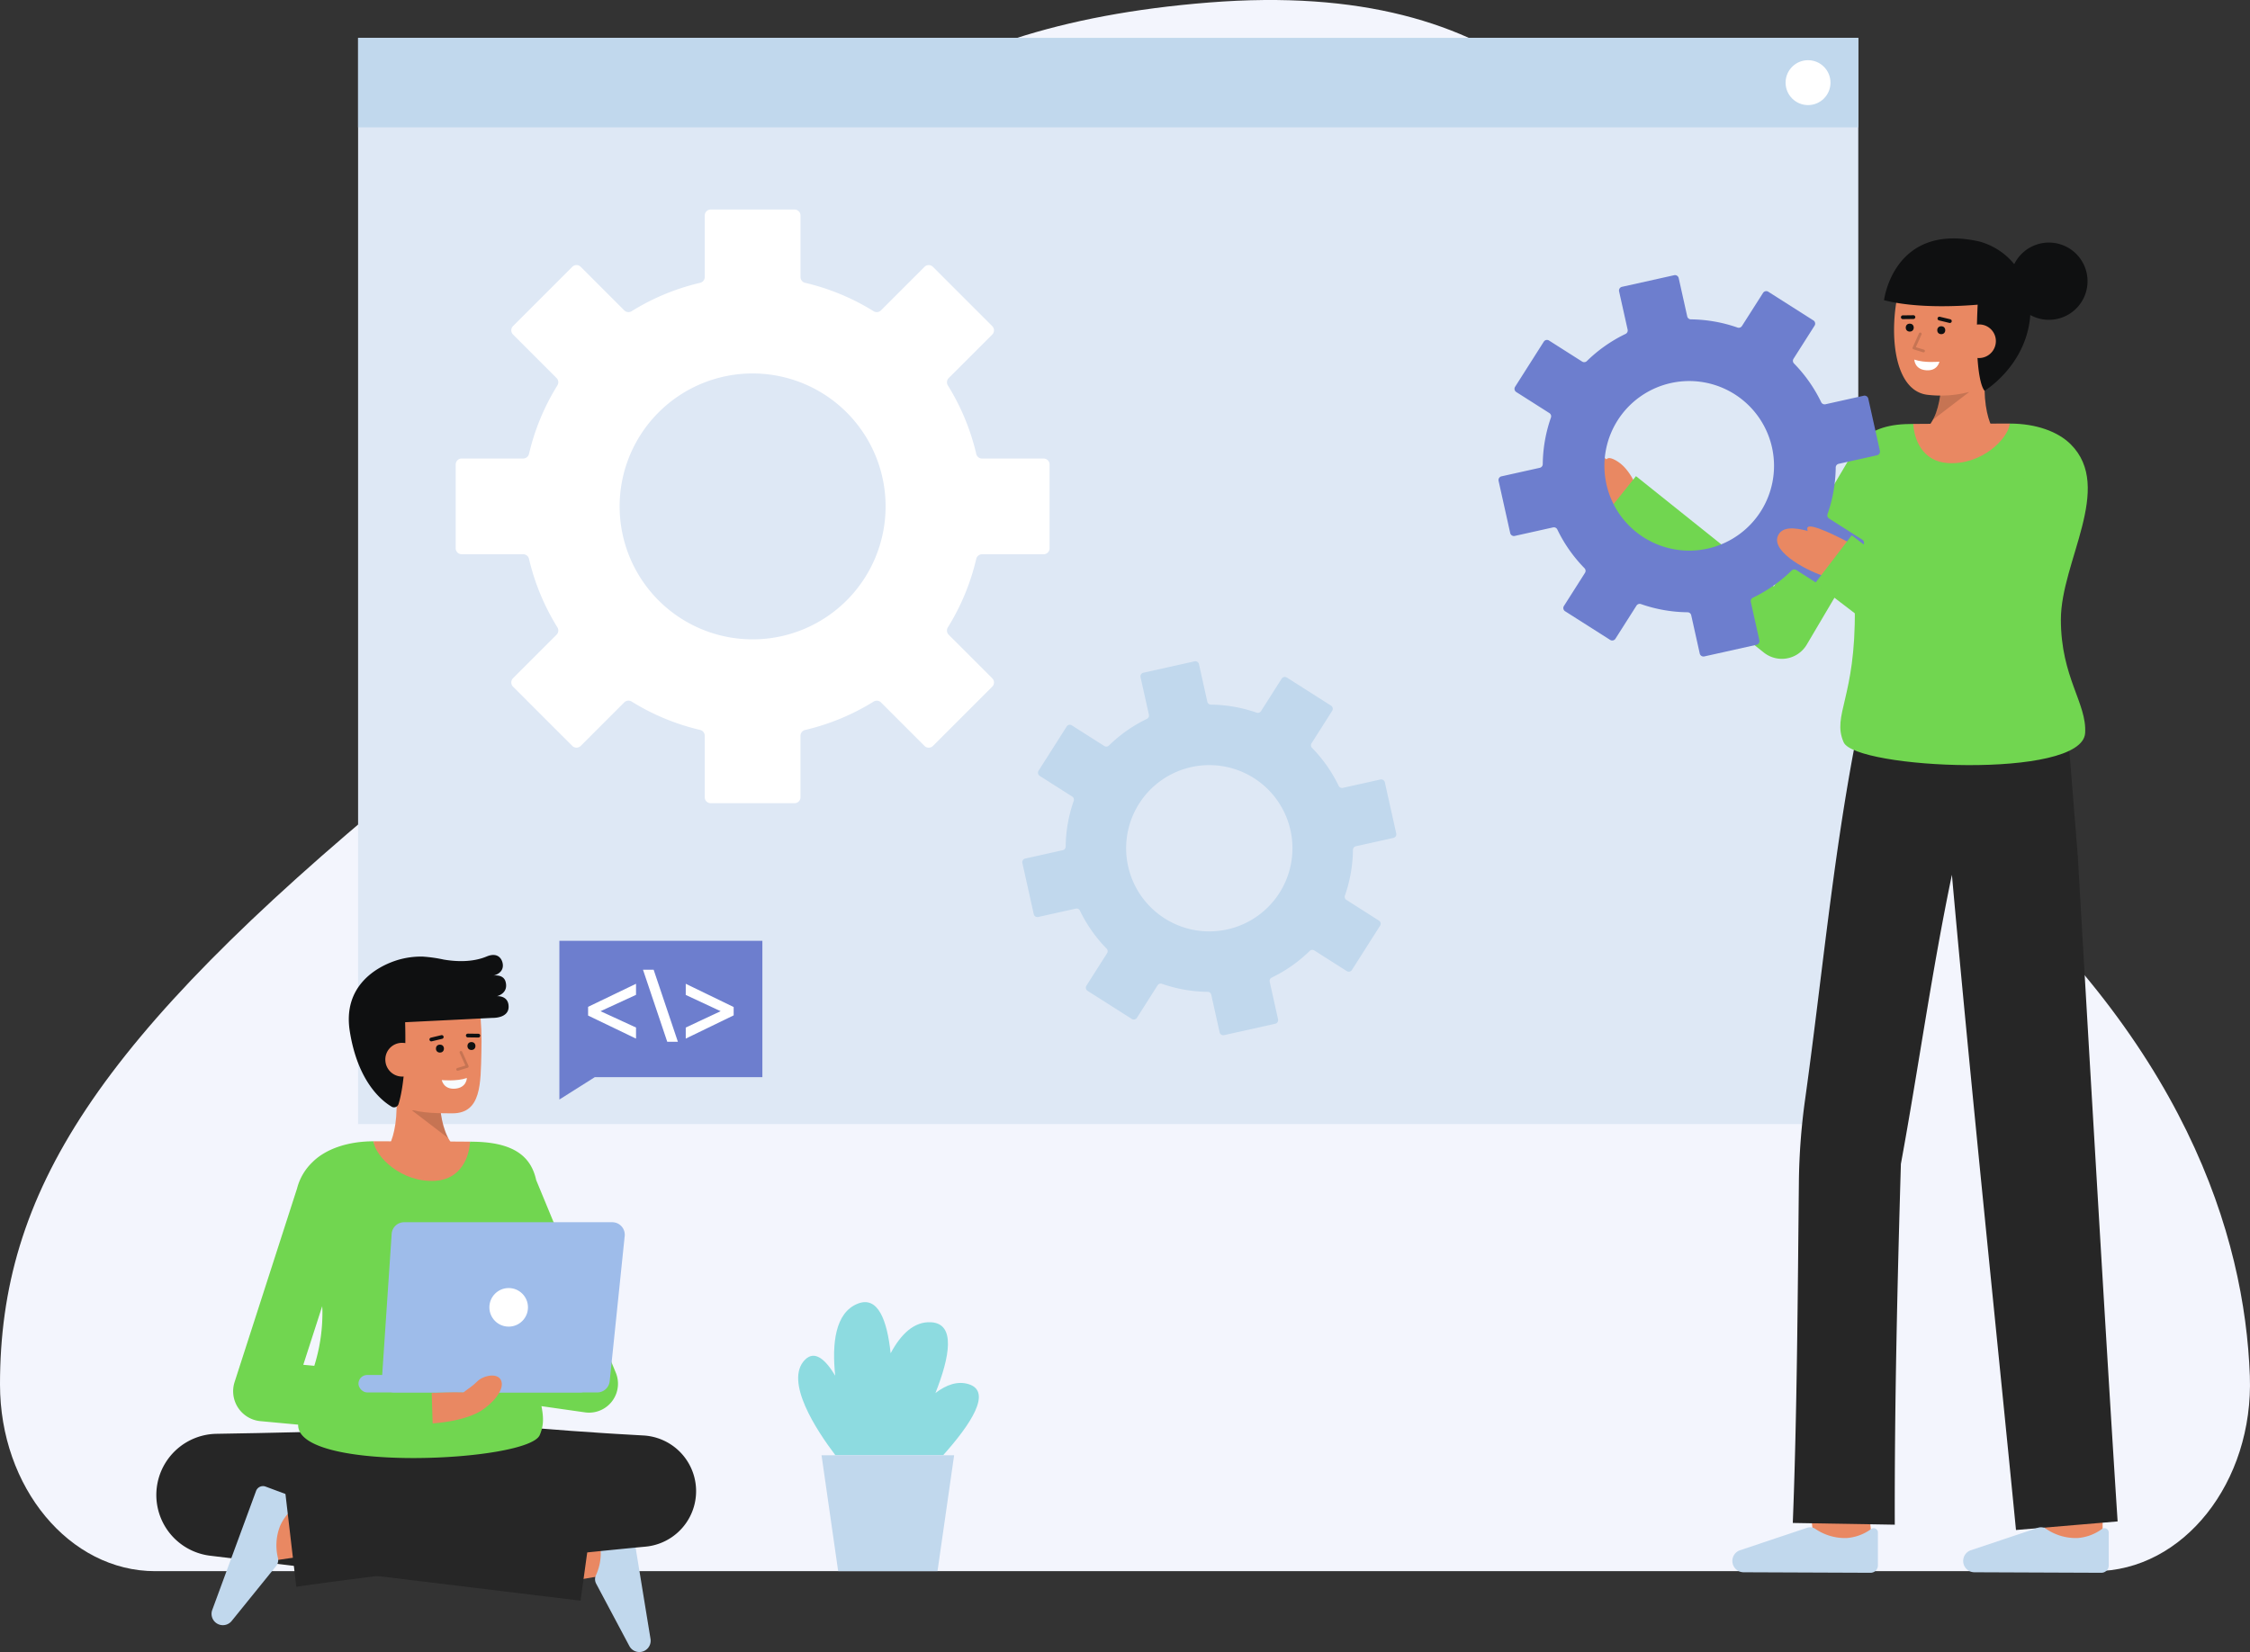 <svg id="Layer_1" data-name="Layer 1" xmlns="http://www.w3.org/2000/svg" viewBox="0 0 816.268 599.479">
  <rect x="0" y="0" width="816.268" height="599.479" fill="#333333" stroke="none"/>
  <path d="M759.954,570.135c32.08,0,57.674-32.25,56.258-70.878-1.853-50.506-23.28-121.822-107.738-193.091C605.481,219.255,657.55-16.365,438.717.9S268.341,184.738,145.943,285.77C34.826,377.49.006,432.759,0,502.368c0,37.445,25.244,67.767,56.311,67.767Z" fill="#f3f5fd"></path>
  <g>
    <rect x="129.91" y="13.753" width="544.251" height="394.142" fill="#dee8f5"></rect>
    <rect x="129.91" y="13.753" width="544.251" height="32.467" fill="#c1d8ed"></rect>
    <circle cx="655.932" cy="29.988" r="8.146" fill="#fff"></circle>
  </g>
  <path d="M380.769,198.967V168.555a2.163,2.163,0,0,0-2.162-2.163H356.276a2.168,2.168,0,0,1-2.105-1.687,82.817,82.817,0,0,0-10.291-24.83,2.169,2.169,0,0,1,.3-2.682L359.969,121.4a2.161,2.161,0,0,0,0-3.058L338.46,96.831a2.164,2.164,0,0,0-3.059,0l-15.794,15.794a2.167,2.167,0,0,1-2.682.3A82.8,82.8,0,0,0,292.1,102.629a2.167,2.167,0,0,1-1.688-2.105V78.194a2.163,2.163,0,0,0-2.163-2.163H257.834a2.163,2.163,0,0,0-2.163,2.163v22.33a2.167,2.167,0,0,1-1.688,2.105,82.834,82.834,0,0,0-24.828,10.292,2.167,2.167,0,0,1-2.683-.3l-15.794-15.8a2.163,2.163,0,0,0-3.059,0l-21.5,21.509a2.161,2.161,0,0,0,0,3.058l15.793,15.793a2.169,2.169,0,0,1,.295,2.682,82.847,82.847,0,0,0-10.29,24.831,2.167,2.167,0,0,1-2.1,1.687h-22.33a2.164,2.164,0,0,0-2.163,2.163v30.412a2.163,2.163,0,0,0,2.163,2.163h22.33a2.166,2.166,0,0,1,2.1,1.688,82.812,82.812,0,0,0,10.291,24.829,2.168,2.168,0,0,1-.295,2.682l-15.794,15.794a2.163,2.163,0,0,0,0,3.058l21.5,21.5a2.163,2.163,0,0,0,3.059,0l15.793-15.793a2.167,2.167,0,0,1,2.682-.3,82.82,82.82,0,0,0,24.83,10.292,2.167,2.167,0,0,1,1.688,2.1v22.33a2.162,2.162,0,0,0,2.163,2.163h30.411a2.162,2.162,0,0,0,2.163-2.163V266.99a2.167,2.167,0,0,1,1.688-2.105,82.834,82.834,0,0,0,24.831-10.291,2.167,2.167,0,0,1,2.682.3L335.4,270.683a2.164,2.164,0,0,0,3.059,0l21.509-21.5a2.163,2.163,0,0,0,0-3.059l-15.794-15.794a2.167,2.167,0,0,1-.3-2.682,82.777,82.777,0,0,0,10.292-24.829,2.167,2.167,0,0,1,2.105-1.687h22.331A2.162,2.162,0,0,0,380.769,198.967ZM274.606,231.978a48.243,48.243,0,1,1,46.65-46.628A48.236,48.236,0,0,1,274.606,231.978Z" fill="#fff"></path>
  <path d="M506.539,302.45l-4.132-18.563a1.352,1.352,0,0,0-1.614-1.026l-13.63,3.034a1.356,1.356,0,0,1-1.514-.744,51.805,51.805,0,0,0-9.656-13.758,1.354,1.354,0,0,1-.184-1.677l7.494-11.787a1.353,1.353,0,0,0-.415-1.867l-16.053-10.207a1.354,1.354,0,0,0-1.867.416l-7.494,11.787a1.355,1.355,0,0,1-1.6.544,51.822,51.822,0,0,0-16.554-2.908,1.354,1.354,0,0,1-1.316-1.055l-3.035-13.631a1.352,1.352,0,0,0-1.614-1.026L414.8,244.114a1.354,1.354,0,0,0-1.027,1.614l3.035,13.631a1.356,1.356,0,0,1-.744,1.514,51.784,51.784,0,0,0-13.757,9.656,1.355,1.355,0,0,1-1.678.184l-11.787-7.5a1.354,1.354,0,0,0-1.867.416l-10.2,16.051a1.354,1.354,0,0,0,.416,1.867l11.786,7.494a1.355,1.355,0,0,1,.544,1.6,51.817,51.817,0,0,0-2.907,16.555,1.354,1.354,0,0,1-1.055,1.316l-13.631,3.034a1.352,1.352,0,0,0-1.026,1.614l4.133,18.564a1.352,1.352,0,0,0,1.614,1.026l13.63-3.034a1.354,1.354,0,0,1,1.514.744,51.782,51.782,0,0,0,9.656,13.758,1.356,1.356,0,0,1,.184,1.677l-7.5,11.786a1.353,1.353,0,0,0,.416,1.867l16.046,10.2a1.352,1.352,0,0,0,1.867-.416l7.494-11.786a1.357,1.357,0,0,1,1.6-.545,51.763,51.763,0,0,0,16.555,2.908,1.356,1.356,0,0,1,1.316,1.056l3.034,13.63a1.352,1.352,0,0,0,1.614,1.026l18.563-4.132a1.352,1.352,0,0,0,1.027-1.614l-3.034-13.63a1.353,1.353,0,0,1,.744-1.514,51.805,51.805,0,0,0,13.758-9.656,1.357,1.357,0,0,1,1.678-.184l11.785,7.494a1.352,1.352,0,0,0,1.867-.415l10.208-16.047a1.352,1.352,0,0,0-.416-1.867l-11.787-7.5a1.357,1.357,0,0,1-.545-1.6,51.8,51.8,0,0,0,2.909-16.554,1.355,1.355,0,0,1,1.056-1.316l13.63-3.034A1.353,1.353,0,0,0,506.539,302.45Zm-60.316,34.576a30.168,30.168,0,1,1,22.139-34.8A30.165,30.165,0,0,1,446.223,337.026Z" fill="#c1d8ed"></path>
  <g>
    <g>
      <path d="M137.643,420.2s7.732-4.1,6.006-25.157l15.976-2.962s-1.795,18.879,6.287,24.872Z" fill="#E98862"></path>
      <path d="M162.639,413.01l-13.273-10.154,10.425-.108A28.741,28.741,0,0,0,162.639,413.01Z" opacity="0.15"></path>
      <path d="M134.584,386.881c1.106,6.389,4.592,12.439,10.227,14.5,6.69,2.45,11.645,2.616,19.358,2.616,10.525,0,10.177-10.977,10.473-22.039.3-11.1-.587-23.018-4.747-26.888-8.3-7.724-32.673-2.833-35.637,10.087C132.725,371.841,133.531,380.8,134.584,386.881Z" fill="#E98862"></path>
      <path d="M180.283,361.492s4.31-.962,3.13-5.26c-.782-2.851-4.434-2.218-4.434-2.218s3.458-.633,3.458-3.652c0-1.9-1.462-5.125-5.871-3.283-5.174,2.161-11.075,1.884-15.561,1.129a51.846,51.846,0,0,0-7.707-1.088l-.014,0v0a29.7,29.7,0,0,0-8.814,1.179c-8.02,2.4-20.157,9.591-17.577,25.893,2.88,18.195,11.418,25.153,15.174,27.385a1.713,1.713,0,0,0,2.518-.957c1.065-3.41,2.9-11.99,2.387-29.682,24.652-1.209,31.745-1.576,31.745-1.576s5.8.217,5.8-4.022S180.283,361.492,180.283,361.492Z" fill="#0f1011"></path>
      <g>
        <circle cx="159.602" cy="380.512" r="1.449" fill="#0f1011"></circle>
        <circle cx="171.034" cy="379.574" r="1.449" fill="#0f1011"></circle>
        <line x1="169.706" y1="375.758" x2="173.545" y2="375.806" fill="none" stroke="#0f1011" stroke-linecap="round" stroke-miterlimit="10" stroke-width="1.362"></line>
        <line x1="156.476" y1="377.205" x2="160.26" y2="376.294" fill="none" stroke="#0f1011" stroke-linecap="round" stroke-miterlimit="10" stroke-width="1.362"></line>
      </g>
      <path d="M152.065,384.057a6.143,6.143,0,0,1-12.245,1,6.042,6.042,0,0,1,5.621-6.624C149.819,378.294,151.787,380.676,152.065,384.057Z" fill="#E98862"></path>
      <g opacity="0.15">
        <path d="M166.034,388.549a.5.5,0,0,1-.147-.978l2.948-.905-2.062-4.591a.5.5,0,0,1,.912-.41l2.294,5.107a.5.5,0,0,1-.309.683l-3.489,1.072A.5.5,0,0,1,166.034,388.549Z"></path>
      </g>
      <path d="M160.273,391.923s5.348.564,9.1-.746c0,0-.029,3.523-4.262,3.87S160.273,391.923,160.273,391.923Z" fill="#f8fcff"></path>
    </g>
    <g>
      <g>
        <path d="M200.439,574.855c1.9-.319,23.335-3.98,23.335-3.98l-3.535-20.7s-21.377,3.652-23.27,3.969Z" fill="#E98862"></path>
        <path d="M236,594.711a4.108,4.108,0,0,1-3.693,4.752h0a4.106,4.106,0,0,1-3.919-2.039l-12.112-22.755a3.461,3.461,0,0,1-.16-2.885,19.1,19.1,0,0,0,1.46-11.872,17.021,17.021,0,0,0-4.635-8.167,1.546,1.546,0,0,1,.768-2.691l11.788-1.975a2.678,2.678,0,0,1,3.085,2.21Z" fill="#c1d8ed"></path>
      </g>
      <path d="M134.083,518.868c-8.895.37-17.955.63-27.015.854l-13.616.3-13.6.245-1.355.024a22.2,22.2,0,0,0-2.276,44.232l134.4,16.32,5.476-39.721-133.8-20.655-3.632,44.257,13.809.892,13.8.835c9.215.532,18.433,1.03,27.817,1.416Z" fill="#262626"></path>
      <g>
        <path d="M100.18,566.157c18.554-2.7,20.4-3.2,21.012-3.359l-5.457-20.279c.062-.016.142-.038.239-.059-1.521.332-10.951,1.772-18.816,2.916Z" fill="#E98862"></path>
        <path d="M77,584.208a4.107,4.107,0,0,0,2.724,5.366h0a4.109,4.109,0,0,0,4.235-1.258l16.211-20.042a3.46,3.46,0,0,0,.7-2.8,19.109,19.109,0,0,1,.82-11.933,17.028,17.028,0,0,1,6.1-7.139,1.547,1.547,0,0,0-.243-2.788l-11.2-4.176a2.678,2.678,0,0,0-3.448,1.584Z" fill="#c1d8ed"></path>
      </g>
      <path d="M163.925,564.267c5.632-.479,11.261-.825,16.89-1.149,5.629-.3,11.257-.6,16.884-.8l8.439-.325,8.439-.243c5.626-.187,11.25-.265,16.874-.372L229.5,520.967c-10.529,1.472-21.072,2.825-31.612,4.211s-21.091,2.663-31.64,3.96L150.416,531l-15.844,1.776c-10.569,1.136-21.138,2.264-31.731,3.194l4.649,39.83c10.522-1.534,21.066-2.87,31.612-4.2l15.828-1.92,15.838-1.83c10.565-1.166,21.128-2.351,31.7-3.432s21.147-2.189,31.732-3.181a20.231,20.231,0,0,0-.7-40.338l-1.252-.071c-5.616-.329-11.233-.629-16.847-1.038l-8.422-.577-8.421-.658c-5.614-.423-11.226-.948-16.838-1.468-5.612-.546-11.223-1.115-16.832-1.816Z" fill="#262626"></path>
      <polygon points="113.648 512.733 110.688 562.438 196.178 561.434 189.725 517.428 113.648 512.733" fill="#262626"></polygon>
    </g>
    <g>
      <path d="M86.384,510.843a10.9,10.9,0,0,0,8.092,4.854l13.68,1.272c.006.166.007.331.018.5,1.1,16.94,83.43,12.94,87.62,3.31,1.538-3.533,1.413-6.589.636-10.52l15.78,2.249A10.5,10.5,0,0,0,223.4,498.1l-28.884-69.892c-1.755-7.972-7.3-13.269-21.058-13.862-.63-.03-1.64-.05-2.94-.07-.26,5.5-34.32,5.48-35.04-.13-9.62.01-17.51,2.96-22.08,7.53a20.063,20.063,0,0,0-5.628,9.574L85.11,501.5A10.9,10.9,0,0,0,86.384,510.843Zm106-22.375c-.35-3.5-.589-7.463-.647-11.982l5.221,12.634Zm-75.495-14.482c.048.756.081,1.515.081,2.28a64.112,64.112,0,0,1-2.946,19.351l-3.993-.371Z" fill="#71D650"></path>
      <g>
        <g>
          <path d="M142.088,447.754l-3.534,52.679a4.545,4.545,0,0,0,4.534,4.849h73.577a4.545,4.545,0,0,0,4.521-4.077l5.445-52.679a4.545,4.545,0,0,0-4.521-5.012H146.622A4.544,4.544,0,0,0,142.088,447.754Z" fill="#9ebcea"></path>
          <rect x="130.042" y="498.938" width="83.65" height="6.344" rx="3.172" fill="#9ebcea"></rect>
        </g>
        <circle cx="184.541" cy="474.398" r="7" fill="#fff"></circle>
      </g>
      <path d="M174.456,511.972c-4.49,2.77-11.44,4.08-17.5,4.56l-.34-11.04c2.85-.08,7.23-.38,11.52-.21,1.938-1.58,3.054-2.05,5.044-4.04,2.118-2.118,7.676-3.39,8.726,0S178.4,509.532,174.456,511.972Z" fill="#E98862"></path>
      <path d="M170.514,414.276c-.26,5.5-3.25,13.59-12.48,14.2-12.3.81-21.84-8.72-22.56-14.33h.03C147.614,414.146,163.454,414.166,170.514,414.276Z" fill="#E98862"></path>
    </g>
  </g>
  <g>
    <polygon points="202.937 398.989 215.767 390.881 276.578 390.881 276.578 341.387 202.937 341.387 202.937 398.989" fill="#6D7ECE"></polygon>
    <g>
      <path d="M265.755,368.193l-16.572,8.042v-3.112l13.146-6.153V366.9l-13.146-6.118v-3.146l16.572,8.041Z" fill="#fff" stroke="#fff" stroke-miterlimit="10" stroke-width="0.811"></path>
      <path d="M242.362,377.633l-8.531-25.348h3.007l8.531,25.348Z" fill="#fff" stroke="#fff" stroke-miterlimit="10" stroke-width="0.811"></path>
      <path d="M213.76,365.606l16.573-7.971v3.111L216.977,366.9v.071l13.356,6.153v3.112l-16.573-7.972Z" fill="#fff" stroke="#fff" stroke-miterlimit="10" stroke-width="0.811"></path>
    </g>
  </g>
  <g>
    <g>
      <path d="M658.154,559.9c-2.215-18.618-2.215-20.533-2.215-21.163h21c0-.064,0-.146,0-.245.074,1.555,1.133,11.035,2.072,18.928Z" fill="#E98862"></path>
      <path d="M741.83,562.414s-.071-21.748-.071-23.674h21c0,1.92.071,23.605.071,23.605Z" fill="#E98862"></path>
      <path d="M687.4,553.272l-37-.63c1.538-38.963,1.8-83.529,2.213-123.855a234.035,234.035,0,0,1,2.26-29.872c5.952-42.724,9.835-85.205,17.849-127.679l.267.079.781-5.33,76.077-4.7L753.813,311s9.91,171.947,14.429,241.085L731.373,555.2c-6.643-67.786-16.923-166.556-23.246-237.767-7.261,34.67-12.2,70.568-18.514,104.941C688.35,465.4,687.283,510.374,687.4,553.272Z" fill="#262626"></path>
      <path d="M716.3,570.536a4.108,4.108,0,0,1-4.076-4.427h0a4.108,4.108,0,0,1,2.658-3.53l24.443-8.186a3.461,3.461,0,0,1,2.872.319,19.1,19.1,0,0,0,11.468,3.4,17.031,17.031,0,0,0,8.82-3.222,1.547,1.547,0,0,1,2.528,1.2v11.952a2.678,2.678,0,0,1-2.689,2.678Z" fill="#c1d8ed"></path>
      <path d="M632.567,570.536a4.108,4.108,0,0,1-4.076-4.427h0a4.107,4.107,0,0,1,2.659-3.53l24.442-8.186a3.46,3.46,0,0,1,2.872.319,19.107,19.107,0,0,0,11.468,3.4,17.035,17.035,0,0,0,8.821-3.222,1.546,1.546,0,0,1,2.527,1.2v11.952a2.678,2.678,0,0,1-2.689,2.678Z" fill="#c1d8ed"></path>
    </g>
    <g>
      <g>
        <path d="M594.988,179.793s-2.651-8.734-7.963-12.218-5.3.44-2.94,4.373,7.926,12.208,7.926,12.208" fill="#E98862"></path>
        <path d="M591.868,176.147s-9.3-12.177-14.74-12.177c0,0-8.764,4.192-8.64,6.9.186,4.081,15.007,19.31,15.007,19.31Z" fill="#E98862"></path>
      </g>
      <path d="M646.426,239.072a10.5,10.5,0,0,1-6.56-2.3l-59.478-47.591,13.12-16.4,50.032,40.032,30-50.78,18.08,10.683-36.158,61.2a10.5,10.5,0,0,1-9.04,5.158Z" fill="#71D650"></path>
      <path d="M668.837,269.333c4.19,9.63,86.52,13.63,87.62-3.31.7-10.78-8.8-20.19-8.8-41.2s19.33-47.84,3.58-63.59c-4.57-4.57-12.46-7.52-22.08-7.53-.72,5.61-34.78,5.63-35.04.13-1.3.02-2.31.04-2.94.07-33.18,1.43-18.6,39.19-18.28,66.93C673.287,253.293,664.517,259.413,668.837,269.333Z" fill="#71D650"></path>
      <path d="M694.117,153.833c.26,5.5,3.25,13.59,12.48,14.2,12.3.81,21.84-8.72,22.56-14.33h-.03C717.017,153.7,701.177,153.723,694.117,153.833Z" fill="#E98862"></path>
      <path d="M682,163.577l-4.214-18.932a1.381,1.381,0,0,0-1.647-1.047l-13.9,3.095a1.383,1.383,0,0,1-1.544-.759,52.828,52.828,0,0,0-9.848-14.032,1.381,1.381,0,0,1-.188-1.71l7.644-12.021a1.379,1.379,0,0,0-.424-1.9l-16.371-10.41a1.38,1.38,0,0,0-1.9.424L631.957,118.3a1.382,1.382,0,0,1-1.629.555,52.828,52.828,0,0,0-16.883-2.965,1.383,1.383,0,0,1-1.343-1.077l-3.094-13.9a1.379,1.379,0,0,0-1.646-1.047l-18.933,4.214a1.381,1.381,0,0,0-1.047,1.647l3.1,13.9a1.381,1.381,0,0,1-.759,1.544,52.862,52.862,0,0,0-14.031,9.848,1.381,1.381,0,0,1-1.71.188l-12.022-7.644a1.379,1.379,0,0,0-1.9.424l-10.405,16.37a1.38,1.38,0,0,0,.424,1.9l12.02,7.643a1.383,1.383,0,0,1,.556,1.629,52.834,52.834,0,0,0-2.965,16.884,1.381,1.381,0,0,1-1.077,1.342l-13.9,3.095a1.38,1.38,0,0,0-1.047,1.646l4.215,18.933a1.38,1.38,0,0,0,1.646,1.047l13.9-3.095a1.383,1.383,0,0,1,1.545.759,52.8,52.8,0,0,0,9.847,14.031,1.383,1.383,0,0,1,.188,1.711l-7.643,12.021a1.379,1.379,0,0,0,.424,1.9l16.364,10.405a1.379,1.379,0,0,0,1.9-.423l7.644-12.021a1.382,1.382,0,0,1,1.628-.556,52.807,52.807,0,0,0,16.884,2.966,1.382,1.382,0,0,1,1.343,1.076l3.094,13.9a1.381,1.381,0,0,0,1.646,1.047l18.933-4.215a1.38,1.38,0,0,0,1.047-1.646l-3.095-13.9a1.383,1.383,0,0,1,.759-1.545,52.825,52.825,0,0,0,14.032-9.847,1.383,1.383,0,0,1,1.711-.187l12.02,7.642a1.38,1.38,0,0,0,1.9-.423l10.411-16.366a1.38,1.38,0,0,0-.424-1.905l-12.022-7.644a1.381,1.381,0,0,1-.555-1.628,52.829,52.829,0,0,0,2.966-16.883,1.383,1.383,0,0,1,1.077-1.343l13.9-3.094A1.38,1.38,0,0,0,682,163.577ZM620.482,198.84a30.768,30.768,0,1,1,22.579-35.492A30.763,30.763,0,0,1,620.482,198.84Z" fill="#6D7ECE"></path>
      <g>
        <path d="M676.153,210.824s2.315-13.17-7.206-14.259c-6.007-.687-21.109-9.038-23.973-2.059-2.486,6.056,11.936,13.264,17.1,14.6C666.7,210.3,676.153,210.824,676.153,210.824Z" fill="#E98862"></path>
        <path d="M672.193,197.613s-12.269-6.727-15.626-6.57c-2.972.139,2.084,5.888,2.084,5.888Z" fill="#E98862"></path>
      </g>
      <path d="M715.616,252.375a10.9,10.9,0,0,1-6.619-2.24l-50.465-38.559L671.77,194.25l39.513,30.191,24.929-55.816,19.91,8.892-30.552,68.4a10.9,10.9,0,0,1-9.954,6.456Z" fill="#71D650"></path>
    </g>
    <g>
      <path d="M726.22,159.514s-7.733-4.1-6.006-25.156L704.238,131.4s1.795,18.878-6.288,24.872Z" fill="#E98862"></path>
      <g opacity="0.15">
        <path d="M701.224,152.321,714.5,142.167l-10.424-.108A28.756,28.756,0,0,1,701.224,152.321Z"></path>
      </g>
      <path d="M729.279,126.193c-1.106,6.389-4.592,12.438-10.228,14.5a40.51,40.51,0,0,1-19.357,2.615c-17.49-1.434-14.03-41.2-5.727-48.926s32.673-2.833,35.638,10.087C731.138,111.153,730.332,120.112,729.279,126.193Z" fill="#E98862"></path>
      <path d="M683.5,108.934s3.427-28.265,34.472-21.323a24.557,24.557,0,0,1,12.764,8.25,14.014,14.014,0,1,1,5.817,18.45c-.028.4-.058.81-.1,1.223-1.9,17.5-16.465,26.263-16.465,26.263s-3.91-2.961-2.519-31.235C710.728,111.137,695.3,111.967,683.5,108.934Z" fill="#0f1011"></path>
      <g>
        <circle cx="704.26" cy="119.823" r="1.449" fill="#0f1011"></circle>
        <circle cx="692.829" cy="118.886" r="1.449" fill="#0f1011"></circle>
        <path d="M690.318,115.8a.681.681,0,0,1-.008-1.362l3.838-.048h.009a.681.681,0,0,1,.008,1.362l-3.838.048Z" fill="#0f1011"></path>
        <path d="M707.388,117.2a.679.679,0,0,1-.16-.019l-3.785-.91a.681.681,0,1,1,.319-1.324l3.784.91a.681.681,0,0,1-.158,1.343Z" fill="#0f1011"></path>
        <path d="M703.59,131.235s-5.349.564-9.1-.746c0,0,.03,3.523,4.262,3.87S703.59,131.235,703.59,131.235Z" fill="#fff"></path>
      </g>
      <path d="M711.8,123.369a6.143,6.143,0,0,0,12.244,1,6.041,6.041,0,0,0-5.62-6.624C714.044,117.606,712.075,119.988,711.8,123.369Z" fill="#E98862"></path>
      <g opacity="0.15">
        <path d="M697.828,127.86a.5.5,0,0,0,.147-.978l-2.947-.905,2.062-4.59a.5.5,0,0,0-.913-.41l-2.293,5.107a.5.5,0,0,0,.309.683l3.488,1.071A.509.509,0,0,0,697.828,127.86Z"></path>
      </g>
    </g>
  </g>
  <g>
    <path d="M342.151,528.064h-39.08c-6.79-8.94-18.71-26.96-11.01-34.67,3.5-3.5,7.36-.17,10.94,5.8-1.24-11.69,0-22.85,8.13-26.11,7.4-2.97,10.7,5.98,11.98,17.98,3.65-6.82,8.44-11.62,14.7-11.25,8.94.54,6.78,12.47,1.55,25.68,3.97-3.02,8.12-4.5,12.17-3.18C360,505.084,352.081,516.974,342.151,528.064Z" fill="#8ddbe0"></path>
    <polygon points="340.112 570.135 304.074 570.135 298.041 528.065 346.145 528.065 340.112 570.135" fill="#c1d8ed"></polygon>
  </g>
</svg>